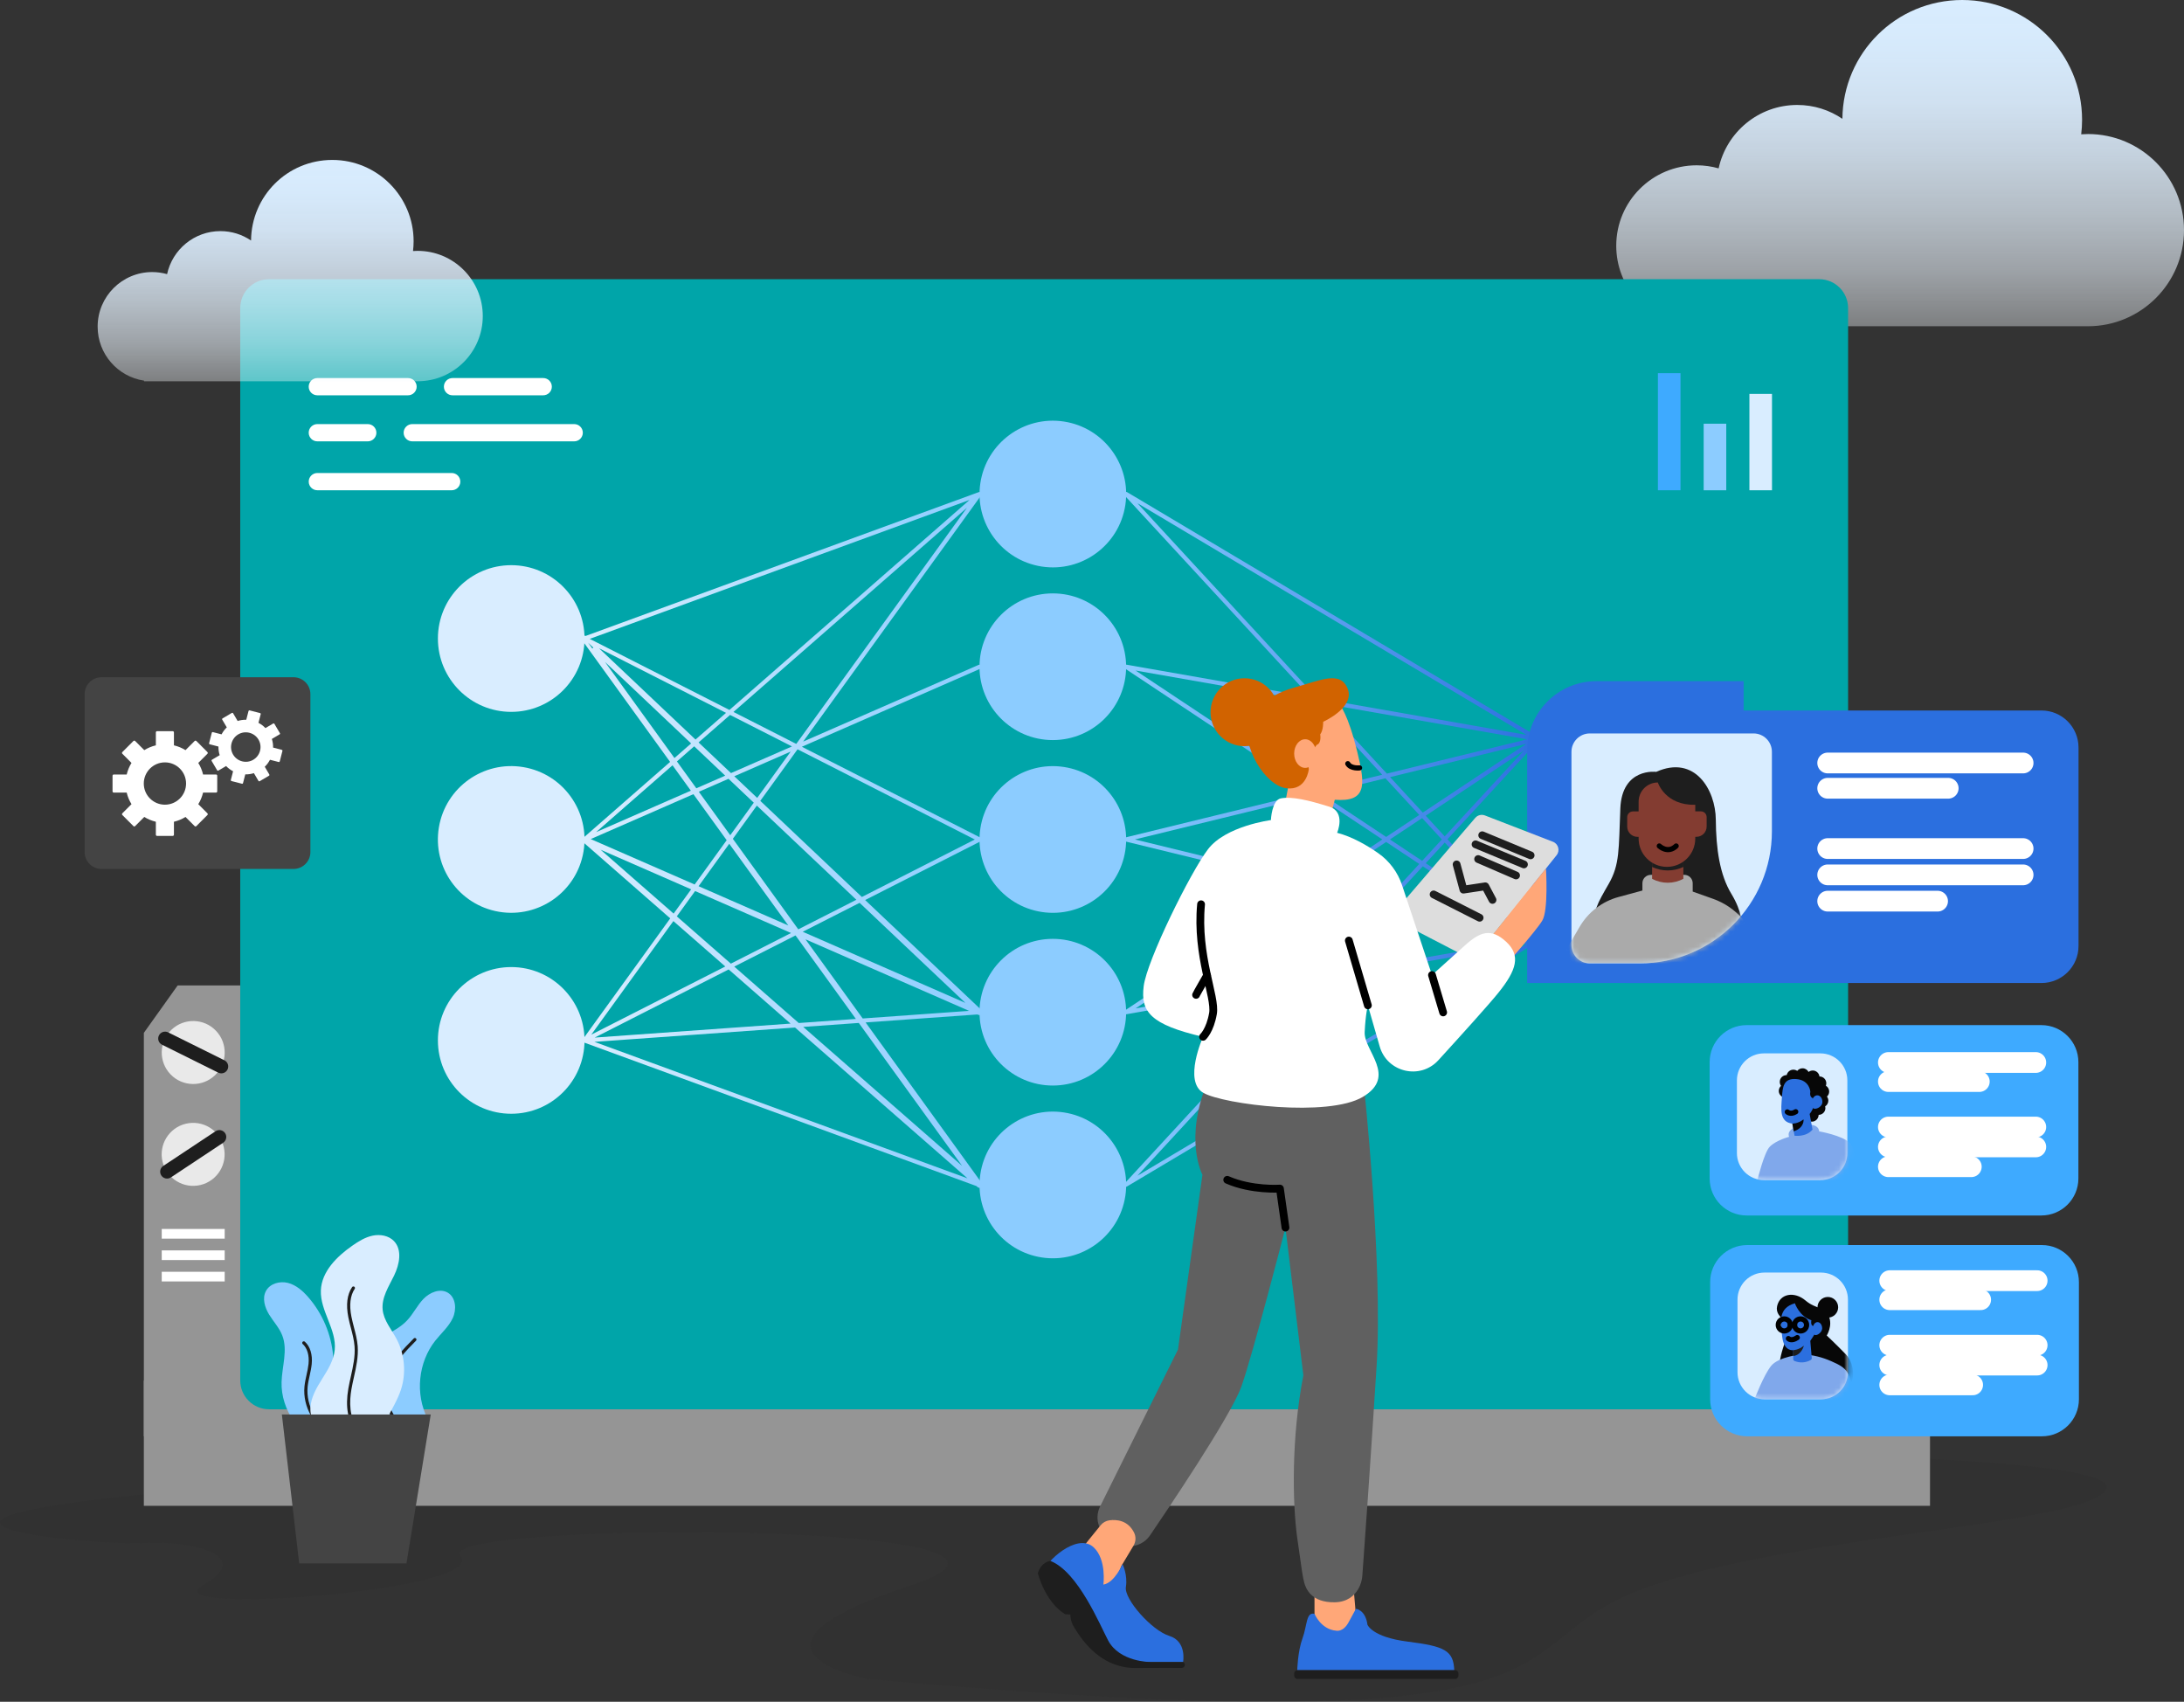 <svg width="421" height="328" viewBox="0 0 421 328" fill="none" xmlns="http://www.w3.org/2000/svg">
<rect x="0" y="0" width="421" height="328" fill="#333333" stroke="none"/>
<g clip-path="url(#clip0_3044_10416)">
<path d="M402.48 25.837C402.045 25.837 401.61 25.855 401.184 25.887C401.294 24.976 401.353 24.05 401.353 23.111C401.353 10.348 391.008 0 378.249 0C365.49 0 355.264 10.234 355.15 22.9C352.667 21.215 349.672 20.23 346.448 20.23C339.011 20.23 332.801 25.466 331.294 32.452C329.948 32.072 328.533 31.861 327.063 31.861C318.499 31.861 311.556 38.806 311.556 47.372C311.556 55.155 317.285 61.601 324.759 62.714V62.883H402.48C412.706 62.883 421 54.587 421 44.358C421 34.129 412.706 25.832 402.48 25.832V25.837Z" fill="url(#paint0_linear_3044_10416)"></path>
<path opacity="0.08" d="M319.589 279.968C319.589 279.968 409.171 279.936 406.016 286.982C402.86 294.027 342.789 295.883 315.252 306.79C287.715 317.697 311.753 336.599 167.243 323.598C167.243 323.598 137.595 318.023 175.729 305.521C213.864 293.024 82.974 293.107 88.735 299.877C94.496 306.648 28.756 311.49 39.151 305.521C49.542 299.552 35.891 296.836 27.73 297.404C19.573 297.972 -36.701 293.345 39.151 286.982C115.003 280.619 319.593 279.968 319.593 279.968H319.589Z" fill="#1E1E1E"></path>
<path d="M27.729 290.23L372.039 290.23V266.092L27.729 266.092V290.23Z" fill="#959595"></path>
<path d="M27.73 199.072L34.251 189.928H46.762V276.835H27.73V199.072Z" fill="#959595"></path>
<path d="M41.45 207.238C43.866 204.916 43.943 201.073 41.62 198.656C39.298 196.239 35.457 196.162 33.041 198.485C30.624 200.808 30.548 204.65 32.87 207.068C35.192 209.485 39.033 209.561 41.45 207.238Z" fill="#E9E9E9"></path>
<path d="M31.233 201.358L42.073 206.741C42.733 207.066 43.529 206.8 43.855 206.141C44.18 205.481 43.914 204.684 43.255 204.359L32.415 198.976C31.755 198.651 30.958 198.917 30.633 199.576C30.308 200.236 30.574 201.033 31.233 201.358Z" fill="#1E1E1E"></path>
<path d="M38.65 228.393C41.908 227.61 43.915 224.332 43.132 221.073C42.349 217.813 39.073 215.806 35.815 216.589C32.556 217.372 30.549 220.649 31.332 223.909C32.115 227.168 35.391 229.176 38.65 228.393Z" fill="#E9E9E9"></path>
<path d="M32.937 226.938L43.021 220.25C43.635 219.842 43.8 219.018 43.397 218.409C42.989 217.795 42.165 217.63 41.556 218.033L31.471 224.721C30.858 225.129 30.693 225.954 31.096 226.563C31.503 227.177 32.328 227.342 32.937 226.938Z" fill="#1E1E1E"></path>
<path d="M31.178 238.735H43.314V236.87H31.178V238.735Z" fill="white"></path>
<path d="M31.178 242.862H43.314V240.998H31.178V242.862Z" fill="white"></path>
<path d="M31.178 246.985H43.314V245.121H31.178V246.985Z" fill="white"></path>
<path d="M350.684 53.813H51.873C48.8 53.813 46.309 56.305 46.309 59.379V266.06C46.309 269.134 48.8 271.626 51.873 271.626H350.684C353.758 271.626 356.249 269.134 356.249 266.06V59.379C356.249 56.305 353.758 53.813 350.684 53.813Z" fill="#00a5a9"></path>
<path d="M98.544 137.206C106.35 137.206 112.677 130.876 112.677 123.069C112.677 115.261 106.35 108.932 98.544 108.932C90.739 108.932 84.412 115.261 84.412 123.069C84.412 130.876 90.739 137.206 98.544 137.206Z" fill="#D9EDFF"></path>
<path d="M112.481 164.126C113.768 156.425 108.57 149.139 100.872 147.852C93.174 146.564 85.889 151.764 84.603 159.464C83.316 167.165 88.513 174.452 96.212 175.739C103.91 177.026 111.194 171.827 112.481 164.126Z" fill="#D9EDFF"></path>
<path d="M98.544 214.666C106.35 214.666 112.677 208.337 112.677 200.529C112.677 192.721 106.35 186.392 98.544 186.392C90.739 186.392 84.412 192.721 84.412 200.529C84.412 208.337 90.739 214.666 98.544 214.666Z" fill="#D9EDFF"></path>
<path d="M216.925 97.347C218.099 89.629 212.795 82.419 205.078 81.245C197.362 80.071 190.155 85.376 188.981 93.095C187.807 100.814 193.111 108.023 200.827 109.197C208.544 110.372 215.751 105.066 216.925 97.347Z" fill="#8CCCFF"></path>
<path d="M202.946 142.643C210.751 142.643 217.079 136.314 217.079 128.506C217.079 120.699 210.751 114.37 202.946 114.37C195.141 114.37 188.813 120.699 188.813 128.506C188.813 136.314 195.141 142.643 202.946 142.643Z" fill="#8CCCFF"></path>
<path d="M216.923 163.927C218.097 156.208 212.794 148.999 205.077 147.825C197.361 146.651 190.153 151.956 188.98 159.675C187.806 167.394 193.109 174.603 200.826 175.777C208.542 176.952 215.75 171.646 216.923 163.927Z" fill="#8CCCFF"></path>
<path d="M202.946 209.228C210.751 209.228 217.079 202.899 217.079 195.091C217.079 187.284 210.751 180.954 202.946 180.954C195.141 180.954 188.813 187.284 188.813 195.091C188.813 202.899 195.141 209.228 202.946 209.228Z" fill="#8CCCFF"></path>
<path d="M216.926 230.512C218.1 222.794 212.796 215.584 205.08 214.41C197.363 213.236 190.156 218.541 188.982 226.26C187.809 233.979 193.112 241.188 200.829 242.362C208.545 243.537 215.753 238.231 216.926 230.512Z" fill="#8CCCFF"></path>
<path d="M189.216 228.771C189.404 228.579 189.427 228.276 189.267 228.052L166.863 197.066L188.41 195.527L188.589 195.604C188.836 195.714 189.129 195.627 189.28 195.403H189.294H189.285C189.436 195.174 189.399 194.876 189.202 194.688L166.771 173.474L189.001 162.168C189.138 162.099 189.221 161.957 189.221 161.806C189.221 161.655 189.134 161.513 189.001 161.444L154.571 143.931L188.978 128.887C189.184 128.795 189.276 128.557 189.189 128.355C189.097 128.149 188.859 128.058 188.653 128.145L154.819 142.937L189.143 95.464C189.143 95.464 189.148 95.45 189.152 95.441C189.17 95.413 189.184 95.381 189.193 95.349C189.198 95.331 189.207 95.317 189.212 95.299C189.221 95.262 189.216 95.225 189.212 95.189C189.212 95.175 189.212 95.166 189.212 95.152C189.202 95.106 189.189 95.056 189.161 95.015C189.161 95.006 189.148 95.001 189.143 94.996C189.12 94.96 189.088 94.928 189.056 94.905C189.056 94.905 189.056 94.9 189.047 94.896C189.038 94.886 189.024 94.886 189.015 94.882C188.983 94.864 188.955 94.85 188.923 94.841C188.905 94.836 188.886 94.832 188.864 94.832C188.836 94.832 188.804 94.827 188.777 94.832C188.754 94.832 188.735 94.836 188.717 94.841C188.703 94.841 188.69 94.841 188.676 94.85L112.897 122.569C112.704 122.487 112.475 122.515 112.306 122.661C112.086 122.854 112.05 123.174 112.224 123.412L129.173 146.853L112.704 161.256C112.512 161.247 112.324 161.334 112.214 161.503L112.132 161.467L112.201 161.526C112.059 161.76 112.105 162.058 112.311 162.236L129.2 177.006L112.352 200.309C112.352 200.309 112.347 200.323 112.343 200.327C112.334 200.346 112.324 200.36 112.315 200.378C112.306 200.396 112.301 200.415 112.292 200.433C112.288 200.451 112.283 200.47 112.283 200.483C112.283 200.506 112.279 200.524 112.279 200.547C112.279 200.557 112.279 200.561 112.279 200.57C112.279 200.579 112.283 200.589 112.283 200.598C112.283 200.621 112.288 200.639 112.297 200.657C112.301 200.676 112.311 200.694 112.315 200.708C112.315 200.717 112.32 200.726 112.329 200.74C112.334 200.749 112.343 200.754 112.347 200.763C112.356 200.776 112.366 200.79 112.379 200.804C112.393 200.822 112.407 200.836 112.425 200.85C112.439 200.859 112.448 200.868 112.462 200.877C112.48 200.891 112.498 200.9 112.521 200.909C112.53 200.909 112.54 200.918 112.549 200.923L188.213 228.597L188.461 228.812C188.657 228.986 188.973 228.991 189.18 228.826L189.418 229.037L189.23 228.78L189.216 228.771ZM185.465 224.712L154.832 197.927L165.544 197.162L185.465 224.712ZM141.538 186.3L153.349 180.295L164.985 196.388L153.971 197.176L141.538 186.3ZM152.396 197.286L114.637 199.984L140.462 186.85L152.396 197.286ZM140.732 137.797L152.666 143.867L140.91 149.006L134.664 143.102L140.732 137.797ZM134.073 142.543L115.475 124.947L139.953 137.398L134.073 142.538V142.543ZM141.387 137.224L186.391 97.873L153.491 143.381L141.391 137.224H141.387ZM152.414 144.865L145.962 153.789L141.547 149.616L152.414 144.865ZM139.793 149.501L134.229 151.934L130.487 146.757L133.817 143.844L139.793 149.497V149.501ZM140.434 150.106L145.302 154.71L140.768 160.981L134.714 152.607L140.434 150.106ZM153.88 179.117L141.268 161.673L145.893 155.273L165.077 173.423L153.88 179.122V179.117ZM140.077 161.939L133.904 170.478L113.877 161.723L133.665 153.07L140.077 161.939ZM140.576 162.63L151.956 178.371L134.664 170.807L140.576 162.626V162.63ZM152.488 179.827L140.883 185.732L130.464 176.621L133.991 171.742L152.488 179.827ZM166.3 196.301L155.272 181.046L186.807 194.835L166.3 196.301ZM186.088 193.296L154.741 179.589L165.704 174.014L186.088 193.296ZM187.916 161.806L166.139 172.883L146.557 154.357L153.742 144.421L187.92 161.806H187.916ZM186.903 96.352L140.613 136.835L113.685 123.138L186.903 96.357V96.352ZM114.179 124.993L113.382 123.889L113.396 123.898L114.371 124.823L114.175 124.993H114.179ZM116.625 127.586L133.226 143.289L130.011 146.102L116.625 127.586ZM129.64 147.504L133.175 152.396L114.912 160.381L129.64 147.504ZM115.773 163.776L133.23 171.408L129.851 176.085L115.773 163.776ZM139.807 186.282L113.982 199.416L129.805 177.532L139.807 186.278V186.282ZM114.587 200.808L153.257 198.046L186.496 227.113L114.582 200.808H114.587Z" fill="url(#paint1_linear_3044_10416)"></path>
<path d="M217.079 228.785C216.96 228.785 216.845 228.734 216.763 228.633C216.634 228.478 216.644 228.253 216.781 228.102L252.617 189.255L217.147 195.485C216.96 195.522 216.772 195.417 216.699 195.238C216.625 195.059 216.689 194.858 216.85 194.748L252.726 170.922L216.978 162.191C216.795 162.145 216.667 161.984 216.667 161.797C216.667 161.609 216.795 161.448 216.978 161.403L252.726 152.671L216.85 128.845C216.689 128.74 216.625 128.534 216.699 128.355C216.772 128.177 216.955 128.071 217.147 128.108L252.617 134.338L216.781 95.491C216.644 95.344 216.639 95.115 216.763 94.96C216.891 94.804 217.111 94.763 217.285 94.868L296.563 142.08C296.563 142.08 296.599 142.103 296.613 142.117C296.618 142.117 296.622 142.126 296.627 142.13C296.627 142.13 296.636 142.139 296.64 142.149C296.682 142.199 296.709 142.259 296.723 142.318C296.727 142.346 296.732 142.369 296.732 142.396C296.732 142.423 296.732 142.446 296.732 142.469C296.723 142.529 296.7 142.588 296.663 142.639C296.663 142.643 296.654 142.653 296.65 142.657C296.65 142.657 296.64 142.671 296.631 142.675L279.023 161.76L296.631 180.844C296.631 180.844 296.645 180.863 296.654 180.872C296.654 180.872 296.659 180.881 296.663 180.886C296.7 180.936 296.723 180.996 296.732 181.055C296.732 181.078 296.737 181.101 296.732 181.128C296.732 181.156 296.732 181.183 296.723 181.206C296.709 181.266 296.682 181.321 296.64 181.371C296.622 181.394 296.599 181.417 296.572 181.435C296.558 181.449 296.54 181.458 296.526 181.467L217.248 228.679C217.184 228.716 217.111 228.734 217.042 228.734L217.079 228.785ZM253.931 189.026L219.268 226.604L294.264 181.944L253.935 189.026H253.931ZM253.803 171.183L218.915 194.354L253.523 188.275L266.442 174.271L253.803 171.183ZM267.34 174.491L254.838 188.046L294.392 181.101L267.34 174.495V174.491ZM267.967 173.808L294.209 180.217L274.269 166.973L267.967 173.808ZM274.828 166.373L293.783 178.962L278.501 162.397L274.832 166.378L274.828 166.373ZM254.719 170.574L267.065 173.588L273.587 166.52L267.203 162.282L254.719 170.574ZM218.782 161.797L253.647 170.313L266.47 161.797L253.647 153.28L218.782 161.797ZM267.935 161.797L274.141 165.919L277.942 161.797L274.141 157.674L267.935 161.797ZM254.719 153.019L267.203 161.311L273.587 157.074L267.065 150.005L254.719 153.019ZM274.828 157.22L278.496 161.201L293.778 144.636L274.823 157.225L274.828 157.22ZM267.967 149.785L274.269 156.615L294.209 143.372L267.967 149.781V149.785ZM218.915 129.239L253.803 152.41L266.442 149.322L253.523 135.318L218.915 129.239ZM254.838 135.547L267.34 149.103L294.392 142.497L254.838 135.552V135.547ZM253.931 134.567L294.259 141.649L219.263 96.989L253.926 134.567H253.931Z" fill="url(#paint2_linear_3044_10416)"></path>
<path d="M78.655 76.191H61.17C60.25 76.191 59.508 75.445 59.508 74.528C59.508 73.612 60.254 72.865 61.17 72.865H78.655C79.576 72.865 80.318 73.612 80.318 74.528C80.318 75.445 79.571 76.191 78.655 76.191Z" fill="white"></path>
<path d="M104.713 76.191H87.228C86.308 76.191 85.566 75.445 85.566 74.528C85.566 73.612 86.312 72.865 87.228 72.865H104.713C105.634 72.865 106.376 73.612 106.376 74.528C106.376 75.445 105.629 76.191 104.713 76.191Z" fill="white"></path>
<path d="M70.893 85.065H61.17C60.25 85.065 59.508 84.318 59.508 83.402C59.508 82.486 60.254 81.739 61.17 81.739H70.893C71.813 81.739 72.555 82.486 72.555 83.402C72.555 84.318 71.809 85.065 70.893 85.065Z" fill="white"></path>
<path d="M110.685 85.065H79.471C78.55 85.065 77.808 84.318 77.808 83.402C77.808 82.486 78.555 81.739 79.471 81.739H110.685C111.606 81.739 112.348 82.486 112.348 83.402C112.348 84.318 111.601 85.065 110.685 85.065Z" fill="white"></path>
<path d="M87.072 94.492H61.175C60.254 94.492 59.512 93.746 59.512 92.829C59.512 91.913 60.259 91.167 61.175 91.167H87.072C87.993 91.167 88.735 91.913 88.735 92.829C88.735 93.746 87.988 94.492 87.072 94.492Z" fill="white"></path>
<path d="M323.944 71.926H319.589V94.492H323.944V71.926Z" fill="#3EAAFF"></path>
<path d="M332.764 81.666H328.409V94.497H332.764V81.666Z" fill="#8CCCFF"></path>
<path d="M341.58 75.921H337.225V94.492H341.58V75.921Z" fill="#D9EDFF"></path>
<path d="M393.527 136.94H313.558C309.614 136.94 306.418 140.138 306.418 144.082V182.324C306.418 186.268 309.614 189.466 313.558 189.466H393.527C397.47 189.466 400.667 186.268 400.667 182.324V144.082C400.667 140.138 397.47 136.94 393.527 136.94Z" fill="#2B6FDF"></path>
<path d="M307.732 131.282H336.112V189.466H294.387V144.632C294.387 137.265 300.364 131.287 307.728 131.287L307.732 131.282Z" fill="#2B6FDF"></path>
<path d="M306.459 141.361H338.022C339.973 141.361 341.562 142.946 341.562 144.902V160.221C341.562 174.275 330.154 185.682 316.109 185.682H306.464C304.513 185.682 302.924 184.097 302.924 182.141V144.902C302.924 142.95 304.508 141.361 306.464 141.361H306.459Z" fill="#D9EDFF"></path>
<mask id="mask0_3044_10416" style="mask-type:luminance" maskUnits="userSpaceOnUse" x="302" y="141" width="40" height="45">
<path d="M306.459 141.361H338.022C339.973 141.361 341.562 142.946 341.562 144.902V160.221C341.562 174.275 330.154 185.682 316.109 185.682H306.464C304.513 185.682 302.924 184.097 302.924 182.141V144.902C302.924 142.95 304.508 141.361 306.464 141.361H306.459Z" fill="white"></path>
</mask>
<g mask="url(#mask0_3044_10416)">
<path d="M319.259 148.768C319.259 148.768 312.674 147.907 312.344 155.805C312.019 163.702 312.261 166.607 310.095 170.372C307.929 174.138 306.986 175.691 307.641 178.229H335.741C335.741 178.229 335.947 175.897 333.735 172.255C331.528 168.613 330.791 163.661 330.749 157.976C330.708 152.286 326.742 145.415 319.255 148.768H319.259Z" fill="#1E1E1E"></path>
<path d="M314.776 156.386H316.31V161.297H315.651C314.556 161.297 313.672 160.409 313.672 159.318V157.495C313.672 156.886 314.167 156.391 314.776 156.391V156.386Z" fill="#833C31"></path>
<path d="M327.004 161.293H326.344V156.382H327.878C328.487 156.382 328.982 156.877 328.982 157.486V159.309C328.982 160.404 328.093 161.288 327.004 161.288V161.293Z" fill="#833C31"></path>
<path d="M335.86 177.061C334.358 175.343 332.43 174.028 330.25 173.249L326.294 171.843V170.235C326.294 169.342 325.57 168.618 324.677 168.618H318.215C317.322 168.618 316.599 169.342 316.599 170.235V171.641L312.001 172.887C308.841 173.744 306.143 175.81 304.495 178.641L300.423 185.632H327.521L335.233 181.032C336.639 180.194 336.937 178.288 335.86 177.061Z" fill="#AAAAAA"></path>
<path d="M324.494 169.374C322.616 170.395 320.345 170.395 318.467 169.374V165.631H324.494V169.374Z" fill="#833C31"></path>
<path d="M324.494 167.101C322.557 167.995 320.4 167.995 318.467 167.101V165.626H324.494V167.101Z" fill="#1E1E1E"></path>
<path d="M326.788 155.113V161.618C326.788 164.637 324.343 167.078 321.33 167.078C318.312 167.078 315.871 164.632 315.871 161.618V154.517C315.871 152.474 317.528 150.816 319.571 150.816C319.571 150.816 320.991 155.264 326.793 155.113H326.788Z" fill="#833C31"></path>
<path d="M319.854 163.056C319.854 163.056 321.48 164.623 323.106 163.056" stroke="black" stroke-linecap="round" stroke-linejoin="round"></path>
</g>
<path d="M352.315 147.059H389.987" stroke="white" stroke-width="4" stroke-linecap="round" stroke-linejoin="round"></path>
<path d="M352.315 163.551H389.987" stroke="white" stroke-width="4" stroke-linecap="round" stroke-linejoin="round"></path>
<path d="M352.315 168.622H389.987" stroke="white" stroke-width="4" stroke-linecap="round" stroke-linejoin="round"></path>
<path d="M352.315 173.689H373.5" stroke="white" stroke-width="4" stroke-linecap="round" stroke-linejoin="round"></path>
<path d="M352.315 151.929H375.547" stroke="white" stroke-width="4" stroke-linecap="round" stroke-linejoin="round"></path>
<path d="M295.362 174.119C295.362 174.119 295.307 169.067 294.52 168.169C293.732 167.271 293.54 169.658 293.315 171.339C293.091 173.025 289.968 173.286 290.462 176.776C290.462 176.776 293.228 177.317 295.362 174.119Z" fill="#FFA778"></path>
<path d="M284.738 183.973L300.057 164.838C300.762 163.959 300.409 162.649 299.356 162.241L286.245 157.17C285.585 156.913 284.839 157.101 284.376 157.642L269.337 175.191C268.636 176.007 268.883 177.262 269.836 177.757L282.668 184.413C283.373 184.779 284.239 184.596 284.738 183.973Z" fill="#DDDDDD"></path>
<path d="M260.8 304.651L261.391 311.513C261.391 311.513 260.214 316.396 257.979 316.396C255.749 316.396 253.39 312.017 253.39 312.017V306.039L260.8 304.651Z" fill="#FFA778"></path>
<path d="M257.562 314.294C257.562 314.294 258.909 314.674 260.003 312.608C261.098 310.546 261.391 310.084 261.391 310.084C261.391 310.084 263.214 310.267 263.594 313.13C263.594 313.13 264.436 315.53 271.338 316.401C278.542 317.308 280.163 318.128 280.332 321.916H250.065C250.065 321.916 250.148 318.297 251.078 315.769C252.007 313.24 251.751 310.633 253.395 311.055C253.395 311.055 254.618 314.046 257.562 314.298V314.294Z" fill="#2B6FDF"></path>
<path d="M290.476 185.741C290.476 185.741 296.072 179.465 297.295 177.445C298.518 175.425 298.009 167.381 298.009 167.381L286.602 181.573L290.476 185.741Z" fill="#FFA778"></path>
<path d="M258.268 135.914C258.268 135.914 259.806 137.371 261.68 145.094C263.205 151.384 263.447 154.609 257.301 154.146L255.744 160.083L247.158 157.724L248.422 151.155C248.422 151.155 245.179 144.164 247.959 140.967C250.739 137.765 258.272 135.914 258.272 135.914H258.268Z" fill="#FFA778"></path>
<path d="M262.893 209.04C262.893 209.04 266.598 243.512 265.362 263.275C264.258 280.939 262.898 299.818 262.618 303.624C262.55 304.564 262.293 305.489 261.808 306.3C261.098 307.486 259.765 308.778 257.306 308.824C252.717 308.906 251.71 306.13 251.412 305.035C251.119 303.94 250.991 303.056 250.066 296.446C249.141 289.836 248.889 277.201 251.243 265.075L247.79 236.613C247.79 236.613 241.561 260.865 239.285 267.265C237.275 272.927 224.594 291.668 221.69 295.919C220.541 297.605 218.448 298.397 216.483 297.843C215.952 297.692 215.37 297.458 214.743 297.119C213.149 296.249 212.316 295.191 211.904 294.206C211.377 292.96 211.473 291.54 212.073 290.33L227.076 260.109L231.788 226.425C231.788 226.425 228.083 219.522 232.883 208.234L262.879 209.05L262.893 209.04Z" fill="#606060"></path>
<path d="M257.75 160.514C257.75 160.514 259.504 156.492 256.207 155.47C252.277 154.247 249.017 153.45 246.873 153.885C245.151 154.238 244.986 158.063 244.986 158.063C244.986 158.063 236.285 159.185 232.864 163.679C229.439 168.169 221.076 185.141 220.463 190.075C219.844 195.009 221.754 197.478 231.912 199.837C231.912 199.837 228.046 208.413 231.971 210.639C235.896 212.866 256.046 215.39 262.723 211.404C269.4 207.419 262.893 202.535 263.062 198.939C263.232 195.348 263.68 193.777 263.68 193.777L265.957 201.693C267.395 206.695 273.76 208.188 277.273 204.34C281.852 199.324 287.032 193.589 288.836 191.344C292.331 187.006 293.214 184.143 290.311 181.49C287.407 178.838 285.342 179.553 282.356 182.246C279.366 184.94 276.041 187.931 276.041 187.931L270.271 170.615C269.442 168.128 267.843 165.961 265.695 164.454C263.58 162.969 260.713 161.283 257.75 160.514Z" fill="white"></path>
<path d="M239.894 143.821C243.508 143.821 246.438 140.89 246.438 137.274C246.438 133.659 243.508 130.728 239.894 130.728C236.28 130.728 233.35 133.659 233.35 137.274C233.35 140.89 236.28 143.821 239.894 143.821Z" fill="#D16300"></path>
<path d="M240.545 138.145C240.545 138.145 243.911 134.059 249.26 132.588C254.604 131.113 258.428 129.143 259.825 132.84C260.864 135.593 257.384 138.021 255.067 139.116C255.067 139.116 255.108 140.756 254.49 141.544C254.49 141.544 254.796 143.257 253.816 143.564C253.816 143.564 251.824 145.978 252.3 148.223C252.3 148.223 251.907 152.433 247.95 151.929C243.993 151.425 239.194 144.068 240.54 138.145H240.545Z" fill="#D16300"></path>
<path d="M251.595 147.999C252.769 147.999 253.72 146.764 253.72 145.241C253.72 143.718 252.769 142.483 251.595 142.483C250.422 142.483 249.47 143.718 249.47 145.241C249.47 146.764 250.422 147.999 251.595 147.999Z" fill="#FFA778"></path>
<path d="M218.502 297.912L216.185 301.787L214.417 306.336C214.417 306.336 212.1 307.683 210.543 305.745C208.986 303.808 208.272 298.883 208.354 298.714C208.418 298.585 210.996 295.411 212.164 293.977C212.59 293.455 213.195 293.116 213.859 293.024C215.21 292.845 217.431 292.987 218.626 295.429C219.011 296.217 218.951 297.156 218.502 297.912Z" fill="#FFA778"></path>
<path d="M212.691 305.411C212.691 305.411 213.346 300.633 210.841 298.251C207.585 295.163 201.187 301.453 201.54 302.548C201.595 302.713 211.606 320.341 219.327 320.341C227.048 320.341 228.06 320.341 228.06 320.341C228.06 320.341 228.816 316.36 225.409 315.306C221.997 314.252 216.653 308.192 217.033 305.874C217.413 303.556 216.387 301.462 216.387 301.462C216.387 301.462 214.844 305.077 212.696 305.411H212.691Z" fill="#2B6FDF"></path>
<path d="M250.111 323.598H280.502C280.851 323.598 281.134 323.315 281.134 322.965V322.544C281.134 322.195 280.851 321.912 280.502 321.912H250.111C249.762 321.912 249.479 322.195 249.479 322.544V322.965C249.479 323.315 249.762 323.598 250.111 323.598Z" fill="#1E1E1E"></path>
<path d="M228.051 320.336H221.695C221.695 320.336 215.824 320.336 213.612 316.186C212.055 313.263 207.828 302.951 202.492 300.853C202.492 300.853 200.775 300.945 200.061 303.217C200.061 303.217 201.402 308.709 205.323 311.133L206.335 311.174C206.335 311.174 206.252 312.397 207.09 313.698C207.928 314.999 211.56 321.532 218.878 321.486C224.067 321.454 226.696 321.467 227.79 321.477C228.422 321.481 228.647 320.611 228.074 320.341C228.065 320.341 228.06 320.331 228.051 320.331V320.336Z" fill="#1E1E1E"></path>
<path d="M262.073 147.999C262.073 147.999 260.402 148.205 259.811 147.192" stroke="black" stroke-linecap="round" stroke-linejoin="round"></path>
<path d="M276.041 187.931L278.189 195.132" stroke="black" stroke-width="1.5" stroke-linecap="round" stroke-linejoin="round"></path>
<path d="M263.68 193.772L260.012 181.28" stroke="black" stroke-width="1.5" stroke-linecap="round" stroke-linejoin="round"></path>
<path d="M231.912 199.833C231.912 199.833 233.258 198.596 233.822 195.343C234.385 192.086 230.602 184.308 231.523 174.289" stroke="black" stroke-width="1.5" stroke-linecap="round" stroke-linejoin="round"></path>
<path d="M230.565 191.752C230.62 191.582 232.677 188.009 232.677 188.009" stroke="black" stroke-width="1.5" stroke-linecap="round" stroke-linejoin="round"></path>
<path d="M247.794 236.609L246.727 229.087C246.727 229.087 241.337 229.481 236.569 227.401" stroke="black" stroke-width="1.5" stroke-linecap="round" stroke-linejoin="round"></path>
<path d="M295.051 164.857L285.722 160.986" stroke="#1E1E1E" stroke-width="1.5" stroke-linecap="round" stroke-linejoin="round"></path>
<path d="M293.764 166.607L284.436 162.736" stroke="#1E1E1E" stroke-width="1.5" stroke-linecap="round" stroke-linejoin="round"></path>
<path d="M292.244 168.732L284.935 165.576" stroke="#1E1E1E" stroke-width="1.5" stroke-linecap="round" stroke-linejoin="round"></path>
<path d="M285.219 176.886L276.353 172.392" stroke="#1E1E1E" stroke-width="1.5" stroke-linecap="round" stroke-linejoin="round"></path>
<path d="M287.701 173.446L286.313 170.83L282.1 171.467L280.786 166.607" stroke="#1E1E1E" stroke-width="1.5" stroke-linecap="round" stroke-linejoin="round"></path>
<path d="M393.604 239.972H336.799C332.856 239.972 329.659 243.169 329.659 247.113V269.693C329.659 273.637 332.856 276.835 336.799 276.835H393.604C397.548 276.835 400.744 273.637 400.744 269.693V247.113C400.744 243.169 397.548 239.972 393.604 239.972Z" fill="#3EAAFF"></path>
<path d="M393.504 197.579H336.698C332.755 197.579 329.559 200.776 329.559 204.721V227.131C329.559 231.075 332.755 234.273 336.698 234.273H393.504C397.447 234.273 400.643 231.075 400.643 227.131V204.721C400.643 200.776 397.447 197.579 393.504 197.579Z" fill="#3EAAFF"></path>
<path d="M350.9 203.026H340.023C337.147 203.026 334.816 205.358 334.816 208.234V222.238C334.816 225.115 337.147 227.447 340.023 227.447H350.9C353.775 227.447 356.107 225.115 356.107 222.238V208.234C356.107 205.358 353.775 203.026 350.9 203.026Z" fill="#D9EDFF"></path>
<path d="M351.014 245.272H340.138C337.262 245.272 334.931 247.604 334.931 250.48V264.484C334.931 267.361 337.262 269.693 340.138 269.693H351.014C353.89 269.693 356.221 267.361 356.221 264.484V250.48C356.221 247.604 353.89 245.272 351.014 245.272Z" fill="#D9EDFF"></path>
<mask id="mask1_3044_10416" style="mask-type:luminance" maskUnits="userSpaceOnUse" x="334" y="203" width="23" height="25">
<path d="M350.9 203.026H340.023C337.147 203.026 334.816 205.358 334.816 208.234V222.238C334.816 225.115 337.147 227.447 340.023 227.447H350.9C353.775 227.447 356.107 225.115 356.107 222.238V208.234C356.107 205.358 353.775 203.026 350.9 203.026Z" fill="white"></path>
</mask>
<g mask="url(#mask1_3044_10416)">
<path d="M358.461 227.456C358.36 225.729 357.765 221.547 356.583 220.305C355.195 218.848 350.666 218.056 350.666 218.056C350.666 218.056 350.735 216.283 347.383 216.901C344.03 217.52 344.882 219.109 344.882 219.109C344.882 219.109 342.423 219.742 341.159 221.006C340.064 222.101 338.764 227.456 338.764 227.456H358.461Z" fill="#80A8EB"></path>
<path d="M352.604 210.387C352.604 209.906 352.347 209.489 351.962 209.26C352.017 209.114 352.049 208.953 352.049 208.788C352.049 208.065 351.463 207.478 350.74 207.478H350.73C350.653 206.832 350.103 206.328 349.434 206.328C349.132 206.328 348.853 206.434 348.628 206.608C348.409 206.186 347.974 205.902 347.47 205.902C347.053 205.902 346.682 206.099 346.444 206.402C346.233 206.255 345.977 206.168 345.697 206.168C345.065 206.168 344.539 206.617 344.415 207.213C344.406 207.213 344.397 207.213 344.388 207.213C343.664 207.213 343.078 207.799 343.078 208.523C343.078 208.807 343.169 209.073 343.325 209.288C343.06 209.526 342.89 209.874 342.89 210.259C342.89 210.777 343.188 211.221 343.623 211.432C344.127 213.915 345.249 216.004 347.447 216.155C347.859 216.182 348.267 216.141 348.656 216.04C348.834 216.136 349.041 216.187 349.26 216.187C349.97 216.187 350.547 215.619 350.566 214.913C350.579 214.9 350.588 214.89 350.598 214.877C351.307 214.858 351.875 214.281 351.875 213.571C351.875 213.457 351.857 213.347 351.83 213.241C352.196 213.008 352.439 212.6 352.439 212.137C352.439 211.844 352.338 211.569 352.173 211.354C352.434 211.116 352.599 210.772 352.599 210.392L352.604 210.387Z" fill="#070707"></path>
<path d="M349.361 211.61C349.361 211.61 348.775 211.413 348.972 210.415C348.972 210.415 348.843 208.193 346.297 207.982C343.751 207.776 343.632 209.503 343.485 211.615C343.339 213.727 342.972 216.292 345.514 216.562L345.922 218.899C345.922 218.899 348.143 219.224 349.388 217.721L348.839 214.703C348.839 214.703 349.425 214.015 349.572 213.269C349.718 212.522 349.37 211.61 349.37 211.61H349.361Z" fill="#2B6FDF"></path>
<path d="M351.289 212.49C351.238 213.209 350.368 213.741 349.814 213.699C349.26 213.663 349.223 213.072 349.274 212.348C349.324 211.624 349.814 211.074 350.373 211.111C350.927 211.148 351.339 211.766 351.289 212.485V212.49Z" fill="#2B6FDF"></path>
<path d="M344.529 214.313C344.529 214.313 345.161 214.904 346.155 214.276" stroke="black" stroke-linecap="round" stroke-linejoin="round"></path>
<path d="M345.505 216.562C345.505 216.562 346.54 216.617 347.658 215.747C347.658 215.747 347.905 217.341 345.762 218.051L345.5 216.558L345.505 216.562Z" fill="#070707"></path>
</g>
<mask id="mask2_3044_10416" style="mask-type:luminance" maskUnits="userSpaceOnUse" x="334" y="245" width="23" height="25">
<path d="M351.014 245.272H340.138C337.262 245.272 334.931 247.604 334.931 250.48V264.484C334.931 267.361 337.262 269.693 340.138 269.693H351.014C353.89 269.693 356.221 267.361 356.221 264.484V250.48C356.221 247.604 353.89 245.272 351.014 245.272Z" fill="white"></path>
</mask>
<g mask="url(#mask2_3044_10416)">
<path d="M345.67 255.249C345.67 255.249 342.015 254.168 342.569 251.731C343.124 249.294 345.903 248.859 348.028 250.65C350.153 252.441 351.669 251.731 352.535 253.705C353.327 255.519 352.132 257.407 352.132 257.407C352.132 257.407 353.872 259.028 355.814 261.035C357.755 263.041 357.728 267.311 355.383 267.87C353.038 268.424 342.693 267.38 342.968 263.431C343.243 259.482 345.665 255.254 345.665 255.254L345.67 255.249Z" fill="#070707"></path>
<path d="M347.277 261.035C349.485 261.094 351.362 261.64 352.979 262.345C356.198 263.747 356.78 264.429 357.22 269.693H338.205C338.205 269.693 339.959 265.075 341.402 263.27C342.844 261.466 347.277 261.039 347.277 261.039V261.035Z" fill="#80A8EB"></path>
<path d="M350.35 254.828C349.97 254.828 349.649 255.139 349.517 255.579C348.949 255.437 349.173 254.461 349.173 254.461C346.842 253.733 345.99 251.19 345.99 251.19C342.702 252.152 343.215 254.823 343.554 257.686C343.897 260.549 345.67 260.229 345.67 260.229V261.947C345.67 262.107 345.766 262.249 345.917 262.309L345.981 262.336C346.984 262.739 348.115 262.657 349.05 262.121C349.182 262.043 349.256 261.901 349.246 261.75L348.963 258.438C349.347 257.883 349.736 257.237 349.736 257.237C349.805 257.292 349.892 257.324 350.002 257.324C350.501 257.324 351.252 256.683 351.252 256.019C351.252 255.355 350.849 254.823 350.35 254.823V254.828Z" fill="#2B6FDF"></path>
<path d="M345.67 260.233C345.67 260.233 346.714 260.206 347.722 259.363C347.722 259.363 347.314 261.168 345.67 261.356V260.233Z" fill="#1E1E1E"></path>
<path d="M344.74 257.993C344.74 257.993 345.304 258.602 346.453 257.805" stroke="black" stroke-linecap="round" stroke-linejoin="round"></path>
<path d="M352.342 253.962C353.442 253.962 354.334 253.07 354.334 251.969C354.334 250.869 353.442 249.976 352.342 249.976C351.242 249.976 350.35 250.869 350.35 251.969C350.35 253.07 351.242 253.962 352.342 253.962Z" fill="#070707"></path>
<path d="M343.948 256.527C344.588 256.527 345.106 256.008 345.106 255.368C345.106 254.728 344.588 254.209 343.948 254.209C343.308 254.209 342.789 254.728 342.789 255.368C342.789 256.008 343.308 256.527 343.948 256.527Z" stroke="black" stroke-linecap="round" stroke-linejoin="round"></path>
<path d="M347.089 256.527C347.729 256.527 348.248 256.008 348.248 255.368C348.248 254.728 347.729 254.209 347.089 254.209C346.449 254.209 345.931 254.728 345.931 255.368C345.931 256.008 346.449 256.527 347.089 256.527Z" stroke="black" stroke-linecap="round" stroke-linejoin="round"></path>
<path d="M345.106 255.368H345.931" stroke="black" stroke-linecap="round" stroke-linejoin="round"></path>
</g>
<path d="M364.016 204.785H392.432" stroke="white" stroke-width="4" stroke-linecap="round" stroke-linejoin="round"></path>
<path d="M364.016 217.222H392.432" stroke="white" stroke-width="4" stroke-linecap="round" stroke-linejoin="round"></path>
<path d="M364.016 221.052H392.432" stroke="white" stroke-width="4" stroke-linecap="round" stroke-linejoin="round"></path>
<path d="M364.016 224.873H379.999" stroke="white" stroke-width="4" stroke-linecap="round" stroke-linejoin="round"></path>
<path d="M364.016 208.459H381.542" stroke="white" stroke-width="4" stroke-linecap="round" stroke-linejoin="round"></path>
<path d="M364.277 246.834H392.693" stroke="white" stroke-width="4" stroke-linecap="round" stroke-linejoin="round"></path>
<path d="M364.277 259.276H392.693" stroke="white" stroke-width="4" stroke-linecap="round" stroke-linejoin="round"></path>
<path d="M364.277 263.101H392.693" stroke="white" stroke-width="4" stroke-linecap="round" stroke-linejoin="round"></path>
<path d="M364.277 266.922H380.26" stroke="white" stroke-width="4" stroke-linecap="round" stroke-linejoin="round"></path>
<path d="M364.277 250.508H381.803" stroke="white" stroke-width="4" stroke-linecap="round" stroke-linejoin="round"></path>
<path d="M72.807 276.583C70.902 274.155 69.29 271.402 68.749 268.36C68.209 265.318 68.882 261.951 71.03 259.734C73.137 257.562 76.343 256.729 78.435 254.539C79.644 253.275 80.4 251.639 81.609 250.37C82.814 249.106 84.796 248.263 86.308 249.143C87.892 250.068 88.053 252.4 87.269 254.063C86.491 255.725 85.048 256.962 83.908 258.401C80.611 262.565 79.997 268.681 82.41 273.417L72.807 276.583Z" fill="#8CCCFF"></path>
<path d="M76.333 274.114C76.246 274.114 76.159 274.077 76.1 274.004C74.199 271.686 73.572 268.282 74.501 265.332C75.44 262.341 77.734 260.018 79.759 257.975C79.878 257.856 80.07 257.856 80.189 257.975C80.308 258.094 80.308 258.286 80.189 258.405C78.215 260.403 75.976 262.666 75.078 265.52C74.213 268.277 74.794 271.461 76.567 273.624C76.672 273.752 76.654 273.944 76.525 274.05C76.471 274.095 76.402 274.118 76.333 274.118V274.114Z" fill="#1E1E1E"></path>
<path d="M62.86 278.667C57.786 276.963 54.127 271.727 54.278 266.376C54.36 263.362 55.505 260.238 54.424 257.425C53.852 255.927 52.707 254.727 51.869 253.357C51.031 251.987 50.504 250.21 51.278 248.804C52.052 247.388 53.939 246.87 55.501 247.264C57.062 247.663 58.34 248.781 59.402 249.995C62.155 253.142 63.872 257.182 64.22 261.351C64.449 264.058 64.124 266.857 64.985 269.436C65.85 272.034 67.815 274.095 69.725 276.061L62.86 278.672V278.667Z" fill="#8CCCFF"></path>
<path d="M64.399 276.894C64.357 276.894 64.316 276.885 64.275 276.867C60.653 275.232 58.303 271.177 58.692 267.224C58.766 266.468 58.931 265.721 59.091 264.998C59.247 264.301 59.402 263.587 59.475 262.877C59.64 261.232 59.233 259.839 58.358 259.056C58.234 258.946 58.221 258.754 58.335 258.625C58.445 258.502 58.642 258.488 58.766 258.602C59.791 259.514 60.272 261.095 60.085 262.936C60.011 263.683 59.846 264.416 59.691 265.126C59.535 265.831 59.375 266.56 59.301 267.279C58.94 270.985 61.138 274.783 64.531 276.313C64.683 276.381 64.751 276.56 64.683 276.716C64.632 276.83 64.522 276.894 64.408 276.894H64.399Z" fill="#1E1E1E"></path>
<path d="M62.961 275.932C60.946 275.616 59.719 273.353 59.833 271.319C59.947 269.285 61.042 267.453 62.123 265.726C63.204 263.999 64.33 262.198 64.527 260.169C64.907 256.229 61.692 252.661 61.853 248.703C61.999 245.075 64.916 242.193 67.889 240.109C69.098 239.261 70.389 238.46 71.836 238.157C73.283 237.855 74.932 238.144 75.949 239.211C77.575 240.915 77.002 243.719 75.972 245.84C74.941 247.961 73.522 250.1 73.764 252.441C73.975 254.521 75.45 256.207 76.434 258.053C78.019 261.026 78.335 264.649 77.286 267.851C76.613 269.908 75.422 271.754 74.479 273.701C73.535 275.653 72.83 277.833 73.224 279.964L62.956 275.928L62.961 275.932Z" fill="#D9EDFF"></path>
<path d="M68.887 275.896C68.805 275.896 68.722 275.859 68.658 275.795C67.05 273.985 66.533 271.164 67.151 267.627C67.289 266.844 67.463 266.056 67.632 265.295C68.053 263.394 68.493 261.433 68.347 259.496C68.255 258.309 67.948 257.123 67.646 255.978C67.467 255.3 67.284 254.594 67.147 253.893C66.666 251.47 66.913 249.514 67.87 248.08C67.962 247.942 68.15 247.901 68.292 247.997C68.429 248.089 68.47 248.277 68.374 248.419C67.508 249.715 67.298 251.52 67.742 253.779C67.879 254.466 68.058 255.158 68.232 255.831C68.539 257.004 68.855 258.218 68.951 259.459C69.102 261.488 68.658 263.495 68.223 265.437C68.053 266.193 67.879 266.976 67.747 267.742C67.339 270.073 67.243 273.298 69.107 275.401C69.217 275.525 69.207 275.717 69.084 275.832C69.024 275.882 68.956 275.909 68.882 275.909L68.887 275.896Z" fill="#1E1E1E"></path>
<path d="M83.033 272.629H54.333L57.676 301.339H78.353L83.033 272.629Z" fill="#444444"></path>
<path d="M56.577 130.531H19.573C17.775 130.531 16.317 131.989 16.317 133.788V164.225C16.317 166.023 17.775 167.482 19.573 167.482H56.577C58.375 167.482 59.833 166.023 59.833 164.225V133.788C59.833 131.989 58.375 130.531 56.577 130.531Z" fill="#444444"></path>
<path d="M41.643 149.277H39.147C38.959 148.475 38.643 147.728 38.222 147.046L39.985 145.282C40.076 145.19 40.076 145.044 39.985 144.952L37.851 142.817C37.759 142.726 37.613 142.726 37.521 142.817L35.758 144.581C35.08 144.16 34.329 143.848 33.528 143.656V141.159C33.528 141.031 33.422 140.926 33.294 140.926H30.276C30.148 140.926 30.043 141.031 30.043 141.159V143.656C29.241 143.844 28.495 144.16 27.812 144.581L26.049 142.817C25.957 142.726 25.811 142.726 25.719 142.817L23.585 144.952C23.494 145.044 23.494 145.19 23.585 145.282L25.348 147.046C24.927 147.724 24.616 148.475 24.423 149.277H21.927C21.799 149.277 21.694 149.382 21.694 149.51V152.529C21.694 152.657 21.799 152.763 21.927 152.763H24.423C24.611 153.565 24.927 154.311 25.348 154.994L23.585 156.757C23.494 156.849 23.494 156.996 23.585 157.087L25.719 159.222C25.811 159.314 25.957 159.314 26.049 159.222L27.812 157.458C28.49 157.88 29.241 158.191 30.043 158.384V160.88C30.043 161.009 30.148 161.114 30.276 161.114H33.294C33.422 161.114 33.528 161.009 33.528 160.88V158.384C34.329 158.196 35.075 157.88 35.758 157.458L37.521 159.222C37.613 159.314 37.759 159.314 37.851 159.222L39.985 157.087C40.076 156.996 40.076 156.849 39.985 156.757L38.222 154.994C38.643 154.316 38.954 153.565 39.147 152.763H41.643C41.771 152.763 41.876 152.657 41.876 152.529V149.51C41.876 149.382 41.771 149.277 41.643 149.277ZM31.792 155.095C29.539 155.095 27.716 153.267 27.716 151.017C27.716 148.768 29.543 146.94 31.792 146.94C34.041 146.94 35.868 148.768 35.868 151.017C35.868 153.267 34.041 155.095 31.792 155.095Z" fill="white"></path>
<path d="M54.328 144.522L52.643 144.086C52.657 143.514 52.574 142.955 52.405 142.424L53.902 141.539C53.98 141.494 54.003 141.393 53.957 141.315L52.89 139.505C52.844 139.428 52.744 139.405 52.666 139.446L51.168 140.33C50.784 139.927 50.33 139.588 49.822 139.322L50.257 137.636C50.28 137.549 50.225 137.462 50.138 137.439L48.105 136.917C48.018 136.894 47.931 136.949 47.908 137.036L47.473 138.722C46.9 138.713 46.341 138.791 45.81 138.96L44.926 137.462C44.88 137.384 44.78 137.362 44.702 137.403L42.893 138.47C42.815 138.516 42.792 138.617 42.833 138.695L43.717 140.193C43.314 140.577 42.975 141.031 42.71 141.539L41.025 141.104C40.938 141.081 40.85 141.136 40.828 141.223L40.306 143.257C40.283 143.344 40.338 143.431 40.425 143.454L42.11 143.889C42.101 144.462 42.179 145.021 42.348 145.552L40.85 146.437C40.773 146.482 40.75 146.583 40.795 146.661L41.863 148.47C41.908 148.548 42.009 148.571 42.087 148.53L43.584 147.646C43.969 148.049 44.423 148.388 44.931 148.654L44.496 150.34C44.473 150.427 44.528 150.514 44.615 150.537L46.648 151.059C46.735 151.082 46.822 151.027 46.845 150.94L47.28 149.254C47.853 149.263 48.411 149.185 48.943 149.016L49.827 150.514C49.872 150.591 49.973 150.614 50.051 150.573L51.86 149.506C51.938 149.46 51.961 149.359 51.919 149.281L51.036 147.783C51.439 147.399 51.778 146.945 52.043 146.437L53.728 146.872C53.815 146.895 53.902 146.84 53.925 146.753L54.447 144.719C54.47 144.632 54.415 144.545 54.328 144.522ZM46.671 146.739C45.151 146.349 44.235 144.801 44.629 143.28C45.018 141.759 46.566 140.843 48.086 141.237C49.607 141.631 50.523 143.175 50.129 144.696C49.739 146.217 48.192 147.133 46.671 146.739Z" fill="white"></path>
<path d="M80.496 48.352C80.198 48.352 79.905 48.366 79.617 48.385C79.69 47.766 79.731 47.139 79.731 46.502C79.731 37.844 72.715 30.826 64.06 30.826C55.404 30.826 48.466 37.766 48.393 46.36C46.708 45.215 44.679 44.546 42.49 44.546C37.448 44.546 33.234 48.096 32.209 52.837C31.297 52.581 30.335 52.439 29.342 52.439C23.53 52.439 18.822 57.148 18.822 62.961C18.822 68.243 22.71 72.614 27.78 73.369V73.484H80.501C87.439 73.484 93.062 67.858 93.062 60.918C93.062 53.978 87.439 48.352 80.501 48.352H80.496Z" fill="url(#paint3_linear_3044_10416)"></path>
</g>
<defs>
<linearGradient id="paint0_linear_3044_10416" x1="366.278" y1="0" x2="366.278" y2="72.394" gradientUnits="userSpaceOnUse">
<stop stop-color="#D9EDFF"></stop>
<stop offset="0.13" stop-color="#D9EDFF" stop-opacity="0.98"></stop>
<stop offset="0.27" stop-color="#DCEEFF" stop-opacity="0.93"></stop>
<stop offset="0.41" stop-color="#E0F0FF" stop-opacity="0.84"></stop>
<stop offset="0.56" stop-color="#E6F3FF" stop-opacity="0.72"></stop>
<stop offset="0.72" stop-color="#EDF6FF" stop-opacity="0.57"></stop>
<stop offset="0.87" stop-color="#F6FBFF" stop-opacity="0.38"></stop>
<stop offset="1" stop-color="white" stop-opacity="0.2"></stop>
</linearGradient>
<linearGradient id="paint1_linear_3044_10416" x1="112.114" y1="161.92" x2="189.404" y2="161.92" gradientUnits="userSpaceOnUse">
<stop stop-color="#D9EDFF"></stop>
<stop offset="1" stop-color="#8CCCFF"></stop>
</linearGradient>
<linearGradient id="paint2_linear_3044_10416" x1="296.769" y1="161.797" x2="216.671" y2="161.797" gradientUnits="userSpaceOnUse">
<stop stop-color="#2B6FDF"></stop>
<stop offset="1" stop-color="#8CCCFF"></stop>
</linearGradient>
<linearGradient id="paint3_linear_3044_10416" x1="55.94" y1="30.83" x2="55.94" y2="79.939" gradientUnits="userSpaceOnUse">
<stop stop-color="#D9EDFF"></stop>
<stop offset="0.13" stop-color="#D9EDFF" stop-opacity="0.98"></stop>
<stop offset="0.27" stop-color="#DCEEFF" stop-opacity="0.93"></stop>
<stop offset="0.41" stop-color="#E0F0FF" stop-opacity="0.84"></stop>
<stop offset="0.56" stop-color="#E6F3FF" stop-opacity="0.72"></stop>
<stop offset="0.72" stop-color="#EDF6FF" stop-opacity="0.57"></stop>
<stop offset="0.87" stop-color="#F6FBFF" stop-opacity="0.38"></stop>
<stop offset="1" stop-color="white" stop-opacity="0.2"></stop>
</linearGradient>
<clipPath id="clip0_3044_10416">
<rect width="421" height="328" fill="white"></rect>
</clipPath>
</defs>
</svg>